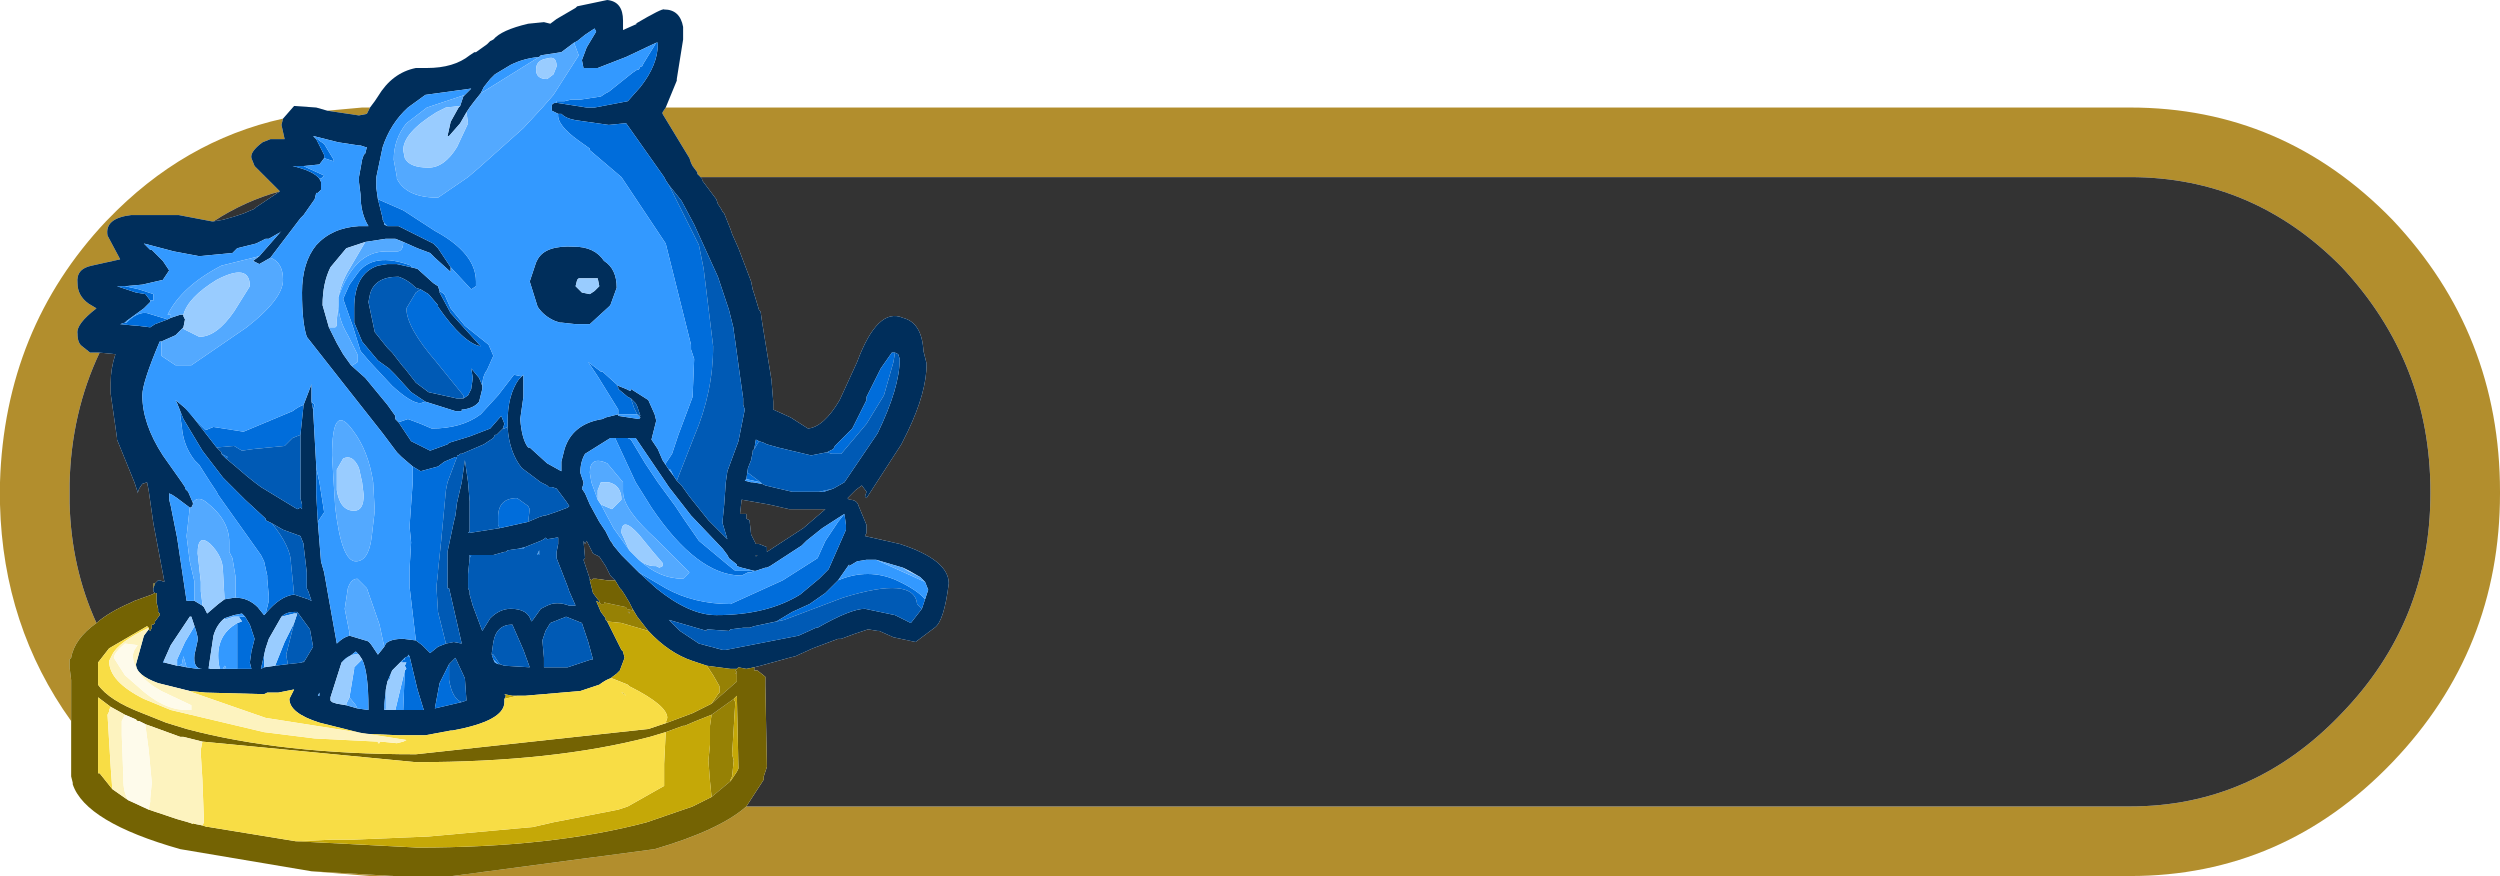 <?xml version="1.0" encoding="UTF-8" standalone="no"?>
<svg xmlns:ffdec="https://www.free-decompiler.com/flash" xmlns:xlink="http://www.w3.org/1999/xlink" ffdec:objectType="frame" height="27.7px" width="79.05px" xmlns="http://www.w3.org/2000/svg">
  <g transform="matrix(1.0, 0.0, 0.0, 1.0, 0.0, 0.0)">
    <use ffdec:characterId="1634" height="27.7" transform="matrix(1.0, 0.0, 0.0, 1.0, 0.0, 0.0)" width="79.05" xlink:href="#shape0"/>
  </g>
  <defs>
    <g id="shape0" transform="matrix(1.0, 0.0, 0.0, 1.0, 0.0, 0.0)">
      <path d="M21.05 3.4 L67.35 3.4 Q72.2 3.4 75.65 6.95 79.05 10.55 79.05 15.55 L79.05 15.6 Q79.05 20.55 75.65 24.1 72.2 27.7 67.35 27.7 L14.3 27.7 20.7 26.85 Q22.75 26.25 23.6 25.5 L67.35 25.5 Q71.25 25.5 74.05 22.55 76.85 19.65 76.85 15.6 L76.85 15.55 Q76.85 11.45 74.05 8.45 71.25 5.6 67.35 5.6 L22.15 5.6 22.05 5.5 22.05 5.45 21.9 5.25 21.85 5.15 21.8 5.0 20.95 3.6 20.95 3.55 21.05 3.4 M12.45 27.7 L11.7 27.7 9.85 27.55 12.45 27.7 M2.25 22.8 Q0.1 19.8 0.0 15.95 L0.0 15.25 Q0.15 10.4 3.35 7.0 L3.4 6.95 Q5.8 4.45 8.95 3.75 L8.9 3.95 9.0 4.4 8.55 4.4 8.3 4.5 Q7.9 4.8 7.95 5.0 L8.05 5.25 8.85 6.05 Q7.75 6.35 6.75 7.0 L6.7 7.0 5.65 6.8 4.15 6.8 Q3.3 6.9 3.4 7.45 L3.8 8.2 2.9 8.4 Q2.4 8.5 2.45 8.95 2.45 9.35 2.8 9.6 L3.05 9.75 Q2.4 10.25 2.45 10.55 2.45 10.85 2.6 10.95 L2.85 11.15 2.95 11.15 3.15 11.15 Q2.25 13.05 2.2 15.3 L2.2 15.9 Q2.25 17.95 3.05 19.7 2.35 20.2 2.25 20.8 L2.2 20.85 2.2 21.1 2.25 21.5 2.25 22.8 M10.35 3.5 L11.45 3.4 11.7 3.4 11.6 3.6 11.35 3.65 10.35 3.5" fill="#b28e2d" fill-rule="evenodd" stroke="none"/>
      <path d="M22.15 5.6 L67.35 5.6 Q71.25 5.6 74.05 8.45 76.85 11.45 76.85 15.55 L76.85 15.6 Q76.85 19.65 74.05 22.55 71.25 25.5 67.35 25.5 L23.6 25.5 24.15 24.65 24.15 24.55 24.25 24.25 24.2 21.65 24.2 21.5 24.2 21.45 24.2 21.4 23.95 21.2 23.85 21.2 23.85 21.1 24.05 21.05 24.95 20.8 25.15 20.75 25.7 20.5 26.5 20.2 26.6 20.2 27.0 20.05 27.45 19.9 27.75 19.95 27.8 19.95 28.25 20.15 28.95 20.3 29.55 19.85 Q29.85 19.65 30.0 18.45 30.0 17.7 28.45 17.2 L27.35 16.95 27.4 16.85 27.4 16.6 27.15 16.0 Q27.1 15.8 26.85 15.8 L26.8 15.75 27.05 15.5 27.25 15.35 27.4 15.55 27.35 15.7 27.4 15.75 28.5 14.05 28.7 13.65 Q29.3 12.4 29.3 11.5 L29.2 11.1 Q29.15 10.2 28.55 10.05 27.75 9.7 27.1 11.45 L26.55 12.65 Q26.05 13.5 25.55 13.55 L25.0 13.2 24.45 12.95 24.45 12.7 24.4 12.1 24.4 12.05 24.1 10.2 24.05 9.85 24.0 9.8 23.85 9.3 23.8 9.15 23.75 8.9 23.35 7.85 23.15 7.4 23.1 7.25 22.9 6.75 22.85 6.7 22.8 6.6 22.7 6.45 22.65 6.3 22.2 5.7 22.2 5.65 22.15 5.6 M19.4 17.25 L19.3 17.1 19.35 17.15 19.4 17.25 M26.1 16.1 L25.4 16.7 24.25 17.45 24.25 17.3 24.0 17.2 23.9 17.2 23.75 16.9 23.7 16.45 23.6 16.4 23.6 16.25 23.4 16.25 23.45 15.8 24.3 15.95 24.95 16.1 26.1 16.1 M23.9 17.55 L23.95 17.55 23.9 17.6 23.9 17.55 M4.9 18.75 L4.8 18.8 4.25 19.0 4.15 19.05 Q3.45 19.35 3.05 19.7 2.25 17.95 2.2 15.9 L2.2 15.3 Q2.25 13.05 3.15 11.15 L3.65 11.2 Q3.5 11.65 3.5 12.1 L3.5 12.15 3.5 12.45 3.7 13.85 3.7 13.9 4.25 15.25 4.35 15.55 4.35 15.6 4.4 15.45 4.5 15.3 4.65 15.25 4.7 15.5 4.85 16.55 5.2 18.4 5.05 18.35 5.0 18.35 4.9 18.45 4.85 18.45 4.85 18.5 4.85 18.6 4.85 18.7 4.9 18.75 M8.85 6.05 L8.1 6.55 8.05 6.6 7.7 6.75 7.4 6.85 7.05 6.95 6.75 7.0 Q7.75 6.35 8.85 6.05 M18.65 18.3 L18.5 17.85 18.45 17.7 18.5 17.65 18.45 17.1 18.5 17.2 18.55 17.1 18.75 17.5 18.95 17.6 19.15 17.9 19.25 18.1 19.3 18.2 19.4 18.3 19.45 18.35 19.2 18.35 18.85 18.3 18.75 18.3 18.7 18.35 18.65 18.3" fill="#333333" fill-rule="evenodd" stroke="none"/>
      <path d="M21.05 3.4 L20.95 3.55 20.95 3.6 21.8 5.0 21.85 5.15 21.9 5.25 22.05 5.45 22.05 5.5 22.15 5.6 22.2 5.65 22.2 5.7 22.65 6.3 22.7 6.45 22.8 6.6 22.85 6.7 22.9 6.75 23.1 7.25 23.15 7.4 23.35 7.85 23.75 8.9 23.8 9.15 23.85 9.3 24.0 9.8 24.05 9.85 24.1 10.2 24.4 12.05 24.4 12.1 24.45 12.7 24.45 12.95 25.0 13.2 25.55 13.55 Q26.05 13.5 26.55 12.65 L27.1 11.45 Q27.75 9.7 28.55 10.05 29.15 10.2 29.2 11.1 L29.3 11.5 Q29.3 12.4 28.7 13.65 L28.5 14.05 27.4 15.75 27.35 15.7 27.4 15.55 27.25 15.35 27.05 15.5 26.8 15.75 26.85 15.8 Q27.1 15.8 27.15 16.0 L27.4 16.6 27.4 16.85 27.35 16.95 28.45 17.2 Q30.0 17.7 30.0 18.45 29.85 19.65 29.55 19.85 L28.95 20.3 28.25 20.15 27.8 19.95 27.75 19.95 27.45 19.9 27.0 20.05 26.6 20.2 26.5 20.2 25.7 20.5 25.15 20.75 24.95 20.8 24.05 21.05 23.85 21.1 23.6 21.15 23.35 21.1 23.3 21.15 23.15 21.15 23.1 21.15 22.35 21.05 21.9 20.9 Q21.15 20.65 20.5 19.95 L20.15 19.5 20.0 19.25 19.95 19.15 19.9 19.05 19.75 18.8 19.65 18.65 19.6 18.6 19.45 18.35 19.4 18.3 19.3 18.2 19.25 18.1 19.15 17.9 18.95 17.6 18.75 17.5 18.55 17.1 18.5 17.2 18.45 17.1 18.5 17.65 18.45 17.7 18.5 17.85 18.65 18.3 18.65 18.35 18.75 18.75 18.9 18.95 18.95 19.0 18.95 19.05 18.85 19.0 19.0 19.35 19.15 19.55 19.15 19.6 19.2 19.65 19.65 20.55 19.7 20.6 19.75 20.8 19.6 21.2 19.5 21.3 19.3 21.45 Q19.15 21.5 18.95 21.65 L18.35 21.85 16.6 22.0 16.35 22.0 16.2 22.0 15.95 21.95 16.0 22.0 15.95 22.1 15.95 22.2 Q15.95 22.8 14.3 23.1 L14.25 23.1 13.45 23.25 12.6 23.25 11.5 23.2 10.1 22.85 Q9.15 22.55 9.15 22.1 L9.3 21.8 8.8 21.9 8.45 21.9 8.35 21.95 6.5 21.9 6.0 21.85 5.0 21.6 Q4.3 21.35 4.3 21.0 L4.55 20.1 4.7 19.9 4.75 19.95 4.8 19.85 4.8 19.75 4.85 19.75 4.9 19.7 4.9 19.65 5.05 19.45 5.05 19.4 5.0 19.35 5.0 19.25 4.95 19.05 4.95 18.95 4.95 18.75 4.9 18.75 4.85 18.7 4.85 18.6 4.9 18.45 5.0 18.35 5.05 18.35 5.2 18.4 4.85 16.55 4.7 15.5 4.65 15.25 4.5 15.3 4.4 15.45 4.35 15.6 4.35 15.55 4.25 15.25 3.7 13.9 3.7 13.85 3.5 12.45 3.5 12.15 3.5 12.1 Q3.5 11.65 3.65 11.2 L3.15 11.15 2.95 11.15 2.85 11.15 2.6 10.95 Q2.45 10.85 2.45 10.55 2.4 10.25 3.05 9.75 L2.8 9.6 Q2.45 9.35 2.45 8.95 2.4 8.5 2.9 8.4 L3.8 8.2 3.4 7.45 Q3.3 6.9 4.15 6.8 L5.65 6.8 6.7 7.0 6.75 7.0 7.05 6.95 7.4 6.85 7.7 6.75 8.05 6.6 8.1 6.55 8.85 6.05 8.05 5.25 7.95 5.0 Q7.9 4.8 8.3 4.5 L8.55 4.4 9.0 4.4 8.9 3.95 8.95 3.75 9.3 3.35 10.0 3.4 10.35 3.5 11.35 3.65 11.6 3.6 11.7 3.4 11.85 3.2 11.95 3.05 Q12.4 2.3 13.15 2.15 L13.2 2.15 13.5 2.15 Q14.35 2.15 14.85 1.75 L15.0 1.65 15.05 1.65 15.4 1.4 15.5 1.3 15.6 1.25 Q15.85 0.95 16.7 0.75 L17.2 0.7 17.4 0.75 17.6 0.6 18.2 0.25 18.25 0.2 19.2 0.0 Q19.7 0.05 19.7 0.65 L19.7 0.95 20.15 0.75 20.1 0.75 Q20.95 0.25 21.0 0.3 21.5 0.3 21.6 0.85 L21.6 0.9 21.6 1.25 21.4 2.5 21.4 2.55 21.05 3.4 M17.6 3.25 L18.55 3.4 18.8 3.4 19.85 3.2 20.25 2.75 Q20.8 2.05 20.8 1.4 L20.8 1.35 20.75 1.35 19.8 1.8 18.9 2.15 18.45 2.15 18.4 1.9 18.55 1.5 18.85 1.0 18.8 0.9 18.5 1.1 18.25 1.3 18.15 1.35 17.75 1.65 17.1 1.75 17.05 1.8 Q16.55 1.85 16.15 2.05 L15.65 2.35 15.55 2.45 15.5 2.5 15.3 2.75 15.2 2.95 15.0 3.2 14.85 3.4 14.75 3.55 14.55 3.9 14.2 4.3 14.15 4.3 14.25 3.85 14.5 3.4 14.55 3.35 14.65 3.05 14.7 3.0 14.75 2.95 14.9 2.8 13.45 3.0 12.9 3.4 Q12.35 3.9 12.1 4.65 L11.9 5.6 11.9 5.95 11.95 6.3 12.1 6.9 12.1 6.95 12.15 7.05 12.15 7.1 12.25 7.15 12.45 7.15 12.55 7.15 12.6 7.15 13.7 7.7 13.75 7.75 13.85 7.85 13.95 8.0 14.15 8.3 14.25 8.45 14.25 8.55 14.25 8.6 13.75 8.15 13.6 8.0 13.2 7.85 12.75 7.65 12.5 7.55 12.45 7.55 12.2 7.55 11.55 7.65 10.95 7.85 10.45 8.45 Q10.2 8.95 10.2 9.65 L10.4 10.35 10.65 10.85 10.85 11.2 11.1 11.55 11.55 11.95 12.25 12.8 12.5 13.15 12.5 13.25 12.6 13.35 13.0 13.95 13.6 14.25 14.15 14.05 14.2 14.0 14.85 13.8 15.5 13.55 15.85 13.15 15.95 13.4 15.9 13.55 15.75 13.7 15.7 13.75 15.65 13.75 15.6 13.85 15.3 14.05 14.6 14.35 14.55 14.35 14.5 14.4 14.45 14.4 14.45 14.45 14.4 14.45 14.05 14.6 13.85 14.75 13.3 14.9 13.05 14.75 12.7 14.45 12.55 14.3 12.1 13.7 10.8 12.05 9.7 10.65 Q9.55 10.2 9.55 9.25 9.55 8.3 10.0 7.75 10.5 7.2 11.35 7.15 L11.45 7.15 11.65 7.15 Q11.4 6.75 11.4 6.15 L11.35 5.75 11.35 5.6 11.45 5.05 11.5 4.9 11.55 4.85 11.6 4.65 11.55 4.65 11.4 4.6 11.35 4.6 10.7 4.5 9.9 4.3 10.0 4.4 10.25 4.9 10.25 5.0 10.1 5.2 9.6 5.25 9.25 5.25 Q9.9 5.4 10.1 5.65 L10.15 5.75 10.15 5.85 10.15 6.0 10.05 6.1 10.0 6.1 9.95 6.3 9.6 6.8 9.5 6.9 8.55 8.15 8.2 8.35 8.0 8.25 8.2 8.1 8.9 7.3 8.85 7.35 8.5 7.55 8.4 7.55 8.1 7.7 7.5 7.85 7.45 7.9 7.35 8.0 6.3 8.1 5.5 7.95 4.55 7.7 4.75 7.9 4.8 7.9 4.95 8.05 5.15 8.25 5.35 8.55 5.15 8.85 4.5 9.0 3.95 9.05 3.85 9.05 3.75 9.05 3.7 9.05 4.3 9.25 4.6 9.3 4.75 9.5 4.75 9.55 4.55 9.75 4.0 10.15 3.95 10.2 3.8 10.25 4.3 10.3 4.35 10.3 4.75 10.35 4.9 10.25 5.3 10.1 5.4 10.05 5.7 9.95 5.8 9.95 5.8 10.0 5.85 10.1 5.8 10.35 5.55 10.6 5.1 10.8 5.05 10.8 Q4.5 12.1 4.5 12.5 4.5 13.4 5.15 14.4 L5.75 15.25 5.85 15.4 5.85 15.45 5.95 15.55 6.1 15.9 6.1 15.95 6.05 16.05 6.0 16.05 5.6 15.75 5.45 15.65 5.35 15.6 5.35 15.8 5.4 16.0 5.6 17.0 5.9 19.0 5.95 19.0 6.15 19.0 6.4 19.15 6.45 19.2 6.55 19.4 6.9 19.1 7.1 18.95 7.4 18.9 7.45 18.9 Q7.85 18.9 8.15 19.2 L8.35 19.45 8.4 19.4 Q8.85 18.85 9.3 18.8 L9.75 18.95 9.85 19.0 9.75 18.7 9.7 18.6 9.7 18.55 9.7 18.35 9.7 18.1 9.6 17.25 9.6 17.2 9.5 16.95 8.95 16.75 8.6 16.55 8.4 16.45 8.4 16.4 7.75 15.8 7.2 15.25 7.05 15.1 6.4 14.25 5.8 13.25 5.7 13.0 5.6 12.75 5.55 12.65 5.85 12.9 5.95 13.0 6.15 13.25 6.85 14.15 7.0 14.3 7.0 14.35 7.15 14.5 7.45 14.75 7.8 15.05 8.05 15.25 8.25 15.4 9.4 16.1 9.5 16.05 9.55 16.1 9.55 16.0 9.55 15.95 9.5 15.75 9.5 15.25 9.5 14.15 9.5 13.75 9.6 12.8 9.85 12.15 9.85 12.7 9.9 12.95 10.0 14.75 10.0 14.8 10.0 15.25 10.0 15.45 10.0 15.55 10.0 15.65 10.05 16.5 10.15 17.75 10.25 18.1 10.4 18.95 10.65 20.35 Q10.85 20.15 11.05 20.1 L11.55 20.25 Q11.65 20.25 11.75 20.4 L11.95 20.7 12.15 20.45 12.2 20.35 Q12.35 20.2 12.75 20.2 L13.15 20.25 13.35 20.4 13.6 20.65 13.85 20.45 14.1 20.35 14.35 20.3 14.6 20.35 14.2 18.6 14.15 18.6 14.15 17.45 14.35 16.5 14.4 16.3 14.45 15.9 14.6 15.25 14.7 14.55 14.8 15.25 14.85 15.85 14.85 16.05 14.85 16.25 14.85 16.35 14.85 16.6 14.85 16.8 14.8 16.85 14.85 16.85 15.8 16.7 16.7 16.5 17.05 16.35 17.2 16.3 17.25 16.3 17.55 16.2 17.95 16.05 18.0 16.0 17.9 15.85 17.6 15.45 17.45 15.4 17.35 15.4 17.3 15.35 17.1 15.25 16.5 14.8 Q16.1 14.3 16.05 13.5 L16.05 13.35 Q16.05 12.5 16.4 12.0 L16.5 11.9 16.55 11.85 16.55 11.9 16.55 12.05 16.55 12.15 16.55 12.3 16.55 12.4 16.55 12.55 16.45 13.25 Q16.5 13.9 16.7 14.15 L16.75 14.15 17.3 14.65 17.75 14.9 17.75 14.85 17.75 14.6 17.85 14.2 Q18.1 13.4 19.05 13.25 L19.15 13.2 19.55 13.1 19.55 13.15 20.2 13.25 20.25 13.2 20.15 13.1 20.25 13.15 20.2 13.0 20.15 12.85 20.1 12.75 19.95 12.6 19.85 12.55 19.55 12.3 19.55 12.25 19.5 12.2 19.55 12.2 19.8 12.3 19.9 12.35 19.95 12.35 19.95 12.3 20.5 12.65 20.7 13.1 20.75 13.3 20.6 13.9 20.8 14.2 20.95 14.55 21.05 14.7 21.15 14.85 21.3 15.05 21.4 15.2 21.45 15.25 21.55 15.35 21.8 15.7 22.4 16.45 23.0 17.05 22.85 16.55 22.85 16.45 22.9 15.95 22.95 15.25 23.0 14.9 23.35 13.95 23.55 12.95 23.5 12.8 23.5 12.7 23.5 12.6 23.4 11.9 23.25 10.8 23.2 10.45 23.2 10.4 23.05 9.8 22.7 8.75 21.95 7.1 21.55 6.35 21.15 5.85 21.05 5.7 21.0 5.6 19.8 3.9 19.75 3.9 19.25 3.95 18.2 3.8 Q17.9 3.75 17.75 3.6 L17.65 3.6 17.45 3.5 17.45 3.35 Q17.45 3.25 17.6 3.25 M26.35 15.45 L26.7 15.25 27.75 13.7 Q28.45 12.25 28.45 11.35 L28.4 11.2 28.3 11.15 28.2 11.15 27.85 11.65 27.5 12.35 27.4 12.55 27.4 12.65 27.35 12.75 26.95 13.55 26.4 14.1 26.35 14.2 26.15 14.3 25.65 14.4 24.6 14.15 24.25 14.05 24.15 14.0 24.0 13.95 23.9 13.9 23.85 14.2 23.8 14.25 23.8 14.3 23.75 14.55 23.65 14.8 23.6 15.15 23.55 15.2 23.75 15.25 23.8 15.25 24.1 15.3 24.2 15.35 25.05 15.55 25.9 15.55 26.05 15.55 26.35 15.45 M20.2 18.1 L20.75 18.6 Q21.8 19.45 22.65 19.45 24.25 19.45 25.3 18.8 L25.9 18.3 26.2 18.0 26.75 16.75 26.75 16.6 26.7 16.25 26.0 16.7 25.5 17.1 25.35 17.25 24.35 17.9 24.25 17.95 24.2 17.95 23.9 18.05 23.85 18.05 23.45 17.95 23.3 17.9 23.3 17.85 23.05 17.65 23.0 17.55 22.85 17.35 21.85 16.3 21.15 15.4 21.05 15.25 20.1 13.85 19.85 13.85 19.45 13.85 19.3 13.85 18.5 14.35 Q18.35 14.6 18.35 14.95 L18.45 15.25 18.45 15.3 18.4 15.45 18.5 15.6 18.65 15.95 18.95 16.5 19.15 16.8 19.2 16.9 19.3 17.1 19.4 17.25 19.65 17.55 20.2 18.1 M26.1 16.1 L24.95 16.1 24.3 15.95 23.45 15.8 23.4 16.25 23.6 16.25 23.6 16.4 23.7 16.45 23.75 16.9 23.9 17.2 24.0 17.2 24.25 17.3 24.25 17.45 25.4 16.7 26.1 16.1 M26.5 18.35 L26.4 18.45 26.15 18.7 26.1 18.75 25.6 19.1 25.05 19.35 24.55 19.65 23.85 19.8 23.7 19.85 23.5 19.85 23.1 19.9 23.05 19.95 22.35 19.9 22.35 19.95 21.15 19.6 21.5 19.95 22.1 20.35 22.85 20.55 22.95 20.55 25.25 20.1 25.8 19.85 25.85 19.85 Q26.9 19.25 27.35 19.25 L28.3 19.45 28.8 19.7 29.15 19.25 29.25 18.95 29.35 18.65 29.25 18.4 29.1 18.25 28.75 18.05 28.55 17.95 27.7 17.7 27.4 17.7 27.1 17.75 26.85 17.9 26.85 17.85 26.5 18.35 M23.9 17.55 L23.9 17.6 23.95 17.55 23.9 17.55 M13.0 8.45 L13.2 8.5 13.7 8.95 13.85 9.05 13.9 9.2 13.9 9.25 14.25 9.9 15.2 10.95 Q14.65 10.85 13.85 9.7 L13.85 9.65 13.55 9.3 13.3 9.15 13.15 9.1 Q12.9 8.85 12.6 8.75 11.85 8.75 11.7 9.3 L11.65 9.55 11.85 10.5 12.25 11.0 12.4 11.15 12.75 11.6 12.8 11.65 13.15 12.1 13.55 12.4 14.45 12.6 14.65 12.6 14.8 12.5 14.9 12.3 14.95 11.95 14.9 11.65 15.15 11.95 15.25 12.2 15.25 12.3 15.15 12.7 Q15.0 12.9 14.65 12.95 L14.6 12.95 14.6 13.0 14.4 13.0 13.45 12.7 13.0 12.4 12.5 11.85 12.3 11.65 11.95 11.4 11.45 10.8 11.2 10.2 11.2 9.75 Q11.2 8.65 11.95 8.4 L12.25 8.35 12.55 8.35 13.0 8.45 M18.3 8.8 L18.25 8.85 18.2 9.05 18.4 9.25 18.65 9.3 18.8 9.2 18.95 9.05 18.9 8.8 18.3 8.8 M19.1 8.25 Q19.5 8.5 19.5 9.1 L19.3 9.65 19.25 9.7 18.65 10.25 18.35 10.25 18.2 10.25 17.75 10.2 17.7 10.2 17.55 10.15 Q17.2 10.0 17.0 9.7 L16.75 8.9 16.95 8.3 17.0 8.2 Q17.25 7.75 18.15 7.8 18.8 7.8 19.1 8.25 M9.1 21.0 L9.55 20.95 9.6 20.9 9.6 20.95 9.9 20.45 9.8 19.9 9.4 19.35 9.3 19.35 Q9.05 19.35 8.9 19.5 L8.5 20.2 8.4 20.5 8.25 21.15 8.35 21.1 8.7 21.05 9.1 21.0 M7.75 19.5 L7.65 19.4 7.4 19.45 7.1 19.55 Q6.85 19.75 6.75 20.1 L6.6 21.1 6.6 21.15 6.65 21.15 6.95 21.15 7.05 21.15 7.1 21.15 7.5 21.15 7.95 21.15 7.9 20.95 7.95 20.6 8.05 20.2 7.9 19.75 7.75 19.5 M5.9 21.1 L6.25 21.15 6.4 21.15 Q6.1 21.15 6.15 20.7 L6.25 20.25 6.25 20.15 6.2 19.95 6.15 19.8 6.05 19.5 6.0 19.5 5.4 20.4 5.2 20.85 5.15 20.95 5.2 20.95 5.6 21.05 5.65 21.05 5.9 21.1 M10.1 22.0 L10.1 21.9 10.05 22.0 10.1 22.0 M14.85 17.65 L14.8 18.15 14.8 18.35 14.8 18.6 14.85 18.7 14.85 18.8 14.95 19.15 15.25 19.95 15.5 19.55 Q15.8 19.25 16.15 19.25 16.7 19.25 16.8 19.65 L16.85 19.6 17.1 19.25 17.3 19.15 Q17.6 19.0 18.0 19.15 L18.2 19.15 18.0 18.7 17.95 18.55 17.6 17.65 17.6 17.45 17.65 17.2 17.65 17.15 17.65 17.05 17.65 17.0 17.6 17.0 17.3 17.05 17.25 17.0 17.2 17.05 17.1 17.1 16.6 17.3 16.4 17.35 16.05 17.4 16.0 17.45 15.95 17.45 15.6 17.55 15.25 17.55 14.9 17.55 14.85 17.55 14.85 17.65 M12.95 20.75 L12.9 20.7 12.9 20.75 12.8 20.8 12.75 20.85 12.65 20.95 12.4 21.2 12.25 21.55 12.2 21.8 12.15 22.3 12.15 22.4 12.15 22.45 12.2 22.45 12.5 22.45 12.75 22.45 13.2 22.45 13.4 22.45 13.2 21.8 12.95 20.75 M14.6 22.2 L14.75 22.15 14.7 21.45 14.4 20.8 14.2 21.0 13.9 21.6 13.75 22.4 14.6 22.2 M11.3 22.4 L11.65 22.45 11.65 22.4 Q11.65 21.25 11.45 20.85 L11.35 20.7 11.25 20.6 10.8 20.95 10.45 22.05 10.45 22.15 10.5 22.2 10.65 22.25 10.95 22.3 11.3 22.4 M17.9 19.5 L17.4 19.7 17.25 19.95 17.15 20.25 17.2 20.8 17.2 21.0 17.2 21.1 17.95 21.1 18.7 20.85 18.75 20.85 18.6 20.3 18.4 19.7 17.9 19.5 M15.8 21.0 L15.95 21.05 16.75 21.1 16.55 20.55 16.2 19.75 Q15.7 19.75 15.6 20.3 L15.55 20.65 15.55 20.7 15.6 20.85 15.65 20.95 15.75 21.0 15.8 21.0" fill="#002e5b" fill-rule="evenodd" stroke="none"/>
      <path d="M20.75 1.35 L20.8 1.35 20.8 1.4 Q20.8 2.05 20.25 2.75 L19.85 3.2 18.8 3.4 18.55 3.4 17.6 3.25 17.6 3.2 17.85 3.2 18.05 3.15 18.35 3.15 19.0 3.05 19.15 2.95 19.25 2.9 20.0 2.3 20.15 2.2 20.2 2.2 20.25 2.1 20.3 2.1 20.35 2.0 20.75 1.35 M17.65 3.6 L17.75 3.6 Q17.9 3.75 18.2 3.8 L19.25 3.95 19.75 3.9 19.8 3.9 21.0 5.6 21.05 5.7 21.15 5.85 22.1 7.75 22.25 8.5 22.55 10.95 Q22.55 12.4 21.95 13.8 L21.4 15.2 21.3 15.05 21.2 14.85 21.15 14.85 21.05 14.7 21.05 14.65 21.25 14.35 21.45 13.75 21.9 12.55 21.95 11.35 21.85 11.05 21.85 10.9 21.05 7.7 19.65 5.6 18.65 4.75 18.65 4.7 18.3 4.45 Q17.6 3.95 17.65 3.6 M19.55 12.2 L19.5 12.2 19.55 12.25 19.55 12.3 19.85 12.55 19.95 12.6 20.05 12.9 20.15 13.1 19.55 13.1 19.55 12.95 18.9 11.9 18.6 11.45 19.0 11.75 19.05 11.75 19.55 12.2 M16.5 11.9 L16.4 12.0 Q16.05 12.5 16.05 13.35 L16.05 13.5 15.95 13.55 15.9 13.55 15.95 13.4 15.85 13.15 15.5 13.55 14.85 13.8 14.2 14.0 14.15 14.05 13.6 14.25 13.0 13.95 12.6 13.35 12.9 13.25 13.3 13.4 13.65 13.55 Q14.6 13.55 15.2 13.1 L15.75 12.5 16.25 11.85 16.5 11.9 M16.7 16.5 L15.8 16.7 15.75 16.6 15.75 16.35 Q15.75 15.75 16.35 15.75 L16.7 16.0 16.75 16.1 16.7 16.5 M14.1 20.35 L13.85 20.45 13.6 20.65 13.35 20.4 13.15 20.25 12.95 18.55 12.95 18.2 12.95 18.1 12.95 18.0 13.0 17.15 12.95 16.65 13.05 15.25 13.05 14.9 13.05 14.75 13.3 14.9 13.85 14.75 14.05 14.6 14.4 14.45 14.45 14.45 14.15 15.25 14.1 15.5 13.95 17.1 13.85 18.05 13.85 18.1 13.8 18.55 13.85 19.35 14.1 20.35 M10.05 16.5 L10.0 15.65 10.0 15.55 10.0 15.45 10.0 15.25 10.0 14.8 10.1 15.25 10.25 16.2 10.05 16.5 M9.9 12.95 L9.85 12.7 9.95 12.8 9.9 12.95 M9.6 12.8 L9.5 13.75 9.25 13.85 9.0 14.1 8.0 14.2 7.65 14.25 7.4 14.1 6.85 14.15 6.15 13.25 5.95 13.0 5.85 12.9 6.15 13.25 6.5 13.6 6.75 13.5 7.7 13.65 9.25 13.0 Q9.45 12.85 9.6 12.8 M7.15 14.5 L7.0 14.35 7.2 14.45 7.15 14.5 M5.7 13.0 L5.8 13.25 6.4 14.25 7.05 15.1 7.2 15.25 7.75 15.8 8.4 16.4 8.4 16.45 8.6 16.55 Q9.2 17.3 9.2 17.8 L9.3 18.8 Q8.85 18.85 8.4 19.4 L8.5 19.0 8.5 18.85 8.45 18.3 8.45 18.2 8.35 17.75 8.25 17.55 6.9 15.65 6.85 15.55 6.65 15.25 6.3 14.7 6.15 14.55 Q5.8 14.1 5.75 13.5 L5.7 13.15 5.7 13.0 M5.3 10.1 L4.9 10.25 4.75 10.35 4.35 10.3 4.3 10.3 3.8 10.25 3.95 10.2 4.0 10.2 Q4.35 9.85 4.65 9.9 L5.3 10.1 M4.75 9.5 L4.6 9.3 4.3 9.25 3.7 9.05 3.75 9.05 3.85 9.05 3.95 9.05 4.4 9.15 4.85 9.3 4.85 9.5 4.75 9.5 M10.1 5.65 Q9.9 5.4 9.25 5.25 L9.6 5.25 9.7 5.3 10.25 5.55 10.15 5.65 10.1 5.65 M10.25 5.0 L10.25 4.9 10.0 4.4 10.05 4.4 10.1 4.45 10.25 4.55 10.55 5.05 10.55 5.1 10.25 5.0 M14.25 8.45 L14.15 8.3 13.95 8.0 13.85 7.85 13.75 7.75 13.7 7.7 12.6 7.15 12.55 7.15 12.25 7.15 12.15 7.05 12.1 6.95 12.1 6.9 11.95 6.3 12.75 6.65 13.75 7.3 Q15.05 8.0 15.05 8.9 L15.05 9.05 14.9 9.15 14.25 8.45 M28.3 11.15 L28.25 11.45 27.95 12.5 27.4 13.4 26.6 14.35 26.3 14.35 26.15 14.3 26.35 14.2 26.4 14.1 26.95 13.55 27.35 12.75 27.4 12.65 27.4 12.55 27.5 12.35 27.85 11.65 28.2 11.15 28.3 11.15 M24.0 13.95 L23.85 14.2 23.9 13.9 24.0 13.95 M23.65 14.8 L23.65 14.95 24.05 15.25 23.6 15.15 23.65 14.8 M25.9 15.55 L26.35 15.45 26.05 15.55 25.9 15.55 M26.7 16.25 L26.75 16.6 26.75 16.75 26.2 18.0 25.9 18.3 25.3 18.8 Q24.25 19.45 22.65 19.45 21.8 19.45 20.75 18.6 L20.2 18.1 21.05 18.6 Q21.95 19.1 23.1 19.1 L24.75 18.35 25.85 17.65 26.1 17.1 26.5 16.5 26.7 16.25 M19.45 13.85 L19.85 13.85 19.95 13.9 20.4 14.65 20.8 15.25 21.35 16.0 21.65 16.45 22.1 17.1 23.0 17.85 23.25 18.05 23.4 18.05 23.45 18.05 23.6 18.05 23.85 18.05 23.75 18.1 23.65 18.1 23.45 18.2 Q22.05 18.2 20.6 16.05 L20.1 15.25 19.45 13.85 M23.85 19.8 L24.55 19.65 25.05 19.35 25.6 19.1 26.1 18.75 26.15 18.7 26.4 18.45 26.5 18.35 Q27.45 17.95 28.35 18.35 29.0 18.65 29.25 18.95 L29.15 19.25 29.0 19.1 Q28.9 18.2 26.65 18.9 L24.8 19.6 23.85 19.8 M13.45 12.7 L13.3 12.75 Q13.0 12.75 12.4 12.2 L11.7 11.45 11.4 11.1 11.15 10.3 10.85 9.45 11.05 9.0 11.3 8.65 Q11.8 7.95 13.0 8.4 L13.0 8.45 12.55 8.35 12.25 8.35 11.95 8.4 Q11.2 8.65 11.2 9.75 L11.2 10.2 11.45 10.8 11.95 11.4 12.3 11.65 12.5 11.85 13.0 12.4 13.45 12.7 M13.9 9.2 L14.05 9.3 14.25 9.75 14.7 10.3 15.45 10.9 15.6 11.25 15.4 11.7 Q15.25 11.9 15.25 12.2 L15.15 11.95 14.9 11.65 14.95 11.95 14.9 12.3 14.8 12.5 14.65 12.6 14.65 12.5 13.8 11.45 Q12.85 10.35 12.85 9.75 L13.15 9.25 13.3 9.15 13.55 9.3 13.85 9.65 13.85 9.7 Q14.65 10.85 15.2 10.95 L14.25 9.9 13.9 9.25 13.9 9.2 M9.3 19.35 L9.3 19.4 8.9 19.5 Q9.05 19.35 9.3 19.35 M9.3 19.7 L9.05 20.7 9.1 21.0 8.7 21.05 9.0 20.3 9.3 19.7 M8.35 21.1 L8.25 21.15 8.4 20.5 8.35 20.7 8.35 21.1 M7.75 19.5 L7.9 19.75 8.05 20.2 7.95 20.6 7.9 20.95 7.95 21.15 7.5 21.15 7.5 19.7 7.65 19.65 7.55 19.5 7.5 19.5 7.75 19.5 M16.6 17.3 L16.55 17.35 16.4 17.35 16.6 17.3 M14.9 17.55 L14.85 17.65 14.85 17.55 14.9 17.55 M17.0 17.55 L17.05 17.45 17.05 17.55 17.0 17.55 M12.95 20.75 L13.2 21.8 13.4 22.45 13.2 22.45 12.75 22.45 12.8 21.2 12.85 21.15 12.8 21.05 12.85 20.95 12.7 20.95 12.75 20.85 12.8 20.85 12.8 20.8 12.9 20.75 12.95 20.75 M14.2 21.0 L14.2 21.5 Q14.3 22.1 14.6 22.2 L13.75 22.4 13.9 21.6 14.2 21.0 M15.55 20.7 L15.6 20.7 15.8 21.0 15.75 21.0 15.6 20.85 15.55 20.7" fill="#006ddb" fill-rule="evenodd" stroke="none"/>
      <path d="M20.75 1.35 L20.35 2.0 20.3 2.1 20.25 2.1 20.2 2.2 20.15 2.2 20.0 2.3 19.25 2.9 19.15 2.95 19.0 3.05 18.35 3.15 18.05 3.15 17.85 3.2 17.6 3.2 17.6 3.25 Q17.45 3.25 17.45 3.35 L17.45 3.5 17.65 3.6 Q17.6 3.95 18.3 4.45 L18.65 4.7 18.65 4.75 19.65 5.6 21.05 7.7 21.85 10.9 21.85 11.05 21.95 11.35 21.9 12.55 21.45 13.75 21.25 14.35 21.05 14.65 21.05 14.7 20.95 14.55 20.8 14.2 20.6 13.9 20.75 13.3 20.7 13.1 20.5 12.65 19.95 12.3 19.95 12.35 19.9 12.35 19.8 12.3 19.55 12.2 19.05 11.75 19.0 11.75 18.6 11.45 18.9 11.9 19.55 12.95 19.55 13.1 19.15 13.2 19.05 13.25 Q18.1 13.4 17.85 14.2 L17.75 14.6 17.75 14.85 17.75 14.9 17.3 14.65 16.75 14.15 16.7 14.15 Q16.5 13.9 16.45 13.25 L16.55 12.55 16.55 12.4 16.55 12.3 16.55 12.15 16.55 12.05 16.55 11.9 16.55 11.85 16.5 11.9 16.25 11.85 15.75 12.5 15.2 13.1 Q14.6 13.55 13.65 13.55 L13.3 13.4 12.9 13.25 12.6 13.35 12.5 13.25 12.5 13.15 12.25 12.8 11.55 11.95 11.1 11.55 11.15 11.55 11.3 11.45 11.3 11.2 11.0 10.6 Q10.7 10.1 10.7 9.65 L10.7 9.4 Q11.2 7.95 12.2 7.95 L12.55 7.95 Q12.75 7.95 12.75 7.65 L13.2 7.85 13.6 8.0 13.75 8.15 14.25 8.6 14.25 8.55 14.25 8.45 14.9 9.15 15.05 9.05 15.05 8.9 Q15.05 8.0 13.75 7.3 L12.75 6.65 11.95 6.3 11.9 5.95 11.9 5.6 12.1 4.65 Q12.35 3.9 12.9 3.4 L13.45 3.0 14.9 2.8 14.75 2.95 14.7 3.0 13.5 3.4 12.85 3.9 Q12.45 4.4 12.45 5.05 L12.55 5.6 12.55 5.65 Q12.85 6.25 13.85 6.25 L14.8 5.6 15.15 5.3 16.55 4.05 17.15 3.4 17.5 3.0 18.3 1.75 18.15 1.35 18.25 1.3 18.5 1.1 18.8 0.9 18.85 1.0 18.55 1.5 18.4 1.9 18.45 2.15 18.9 2.15 19.8 1.8 20.75 1.35 M21.3 15.05 L21.15 14.85 21.2 14.85 21.3 15.05 M20.15 13.1 L20.25 13.2 20.2 13.25 19.55 13.15 19.55 13.1 20.15 13.1 M13.15 20.25 L12.75 20.2 Q12.35 20.2 12.2 20.35 L12.15 20.45 12.0 19.75 11.6 18.6 11.3 18.3 Q11.1 18.3 11.0 18.6 L10.9 19.25 11.05 20.0 11.05 20.1 Q10.85 20.15 10.65 20.35 L10.4 18.95 10.25 18.1 10.15 17.75 10.05 16.5 10.25 16.2 10.1 15.25 10.0 14.8 10.0 14.75 9.9 12.95 9.95 12.8 9.85 12.7 9.85 12.15 9.6 12.8 Q9.45 12.85 9.25 13.0 L7.7 13.65 6.75 13.5 6.5 13.6 6.15 13.25 5.85 12.9 5.55 12.65 5.6 12.75 5.7 13.0 5.7 13.15 5.75 13.5 Q5.8 14.1 6.15 14.55 L6.3 14.7 6.65 15.25 6.85 15.55 6.9 15.65 8.25 17.55 8.35 17.75 8.45 18.2 8.45 18.3 8.5 18.85 8.5 19.0 8.4 19.4 8.35 19.45 8.15 19.2 Q7.85 18.9 7.45 18.9 L7.45 18.5 7.45 18.25 7.35 17.65 7.25 17.45 7.25 17.15 Q7.25 16.45 6.55 15.9 6.25 15.65 6.1 15.9 L5.95 15.55 5.85 15.45 5.85 15.4 5.75 15.25 5.15 14.4 Q4.5 13.4 4.5 12.5 4.5 12.1 5.05 10.8 L5.1 10.8 5.1 10.9 5.1 11.25 5.55 11.55 6.05 11.55 7.8 10.35 Q8.95 9.45 8.95 8.85 8.95 8.3 8.55 8.15 L9.5 6.9 9.6 6.8 9.95 6.3 10.0 6.1 10.05 6.1 10.15 6.0 10.15 5.85 10.15 5.75 10.1 5.65 10.15 5.65 10.25 5.55 9.7 5.3 9.6 5.25 10.1 5.2 10.25 5.0 10.55 5.1 10.55 5.05 10.25 4.55 10.1 4.45 10.05 4.4 10.0 4.4 9.9 4.3 10.7 4.5 11.35 4.6 11.4 4.6 11.55 4.65 11.6 4.65 11.55 4.85 11.5 4.9 11.45 5.05 11.35 5.6 11.35 5.75 11.4 6.15 Q11.4 6.75 11.65 7.15 L11.45 7.15 11.35 7.15 Q10.5 7.2 10.0 7.75 9.55 8.3 9.55 9.25 9.55 10.2 9.7 10.65 L10.8 12.05 12.1 13.7 12.55 14.3 12.7 14.45 13.05 14.75 13.05 14.9 13.05 15.25 12.95 16.65 13.0 17.15 12.95 18.0 12.95 18.1 12.95 18.2 12.95 18.55 13.15 20.25 M6.15 19.0 L5.95 19.0 5.9 19.0 5.6 17.0 5.4 16.0 5.35 15.8 5.35 15.6 5.45 15.65 5.6 15.75 6.0 16.05 5.9 16.95 6.0 17.75 6.15 18.4 6.15 18.75 6.15 18.8 6.15 19.0 M5.4 10.05 L5.3 10.1 4.65 9.9 Q4.35 9.85 4.0 10.2 L3.95 10.2 4.0 10.15 4.55 9.75 4.75 9.55 4.75 9.5 4.85 9.5 4.85 9.3 4.4 9.15 3.95 9.05 4.5 9.0 5.15 8.85 5.35 8.55 5.15 8.25 4.95 8.05 4.8 7.9 4.75 7.9 4.55 7.7 5.5 7.95 6.3 8.1 7.35 8.0 7.45 7.9 7.5 7.85 8.1 7.7 8.4 7.55 8.5 7.55 8.85 7.35 8.9 7.3 8.2 8.1 7.0 8.4 Q5.75 9.05 5.3 9.95 L5.4 9.95 5.4 10.05 M12.25 7.15 L12.15 7.1 12.15 7.05 12.25 7.15 M15.2 2.95 L15.3 2.75 15.5 2.5 15.55 2.45 15.65 2.35 16.15 2.05 Q16.55 1.85 17.05 1.8 L15.2 2.95 M24.05 15.25 L24.1 15.3 23.8 15.25 23.75 15.25 23.55 15.2 23.6 15.15 24.05 15.25 M20.2 18.1 L19.65 17.55 19.4 17.25 19.35 17.15 19.3 17.1 19.2 16.9 19.15 16.8 18.95 16.5 18.65 15.95 18.5 15.6 18.4 15.45 18.45 15.3 18.45 15.25 18.35 14.95 Q18.35 14.6 18.5 14.35 L19.3 13.85 19.45 13.85 20.1 15.25 20.6 16.05 Q22.05 18.2 23.45 18.2 L23.65 18.1 23.75 18.1 23.85 18.05 23.6 18.05 23.45 18.05 23.4 18.05 23.25 18.05 23.0 17.85 22.1 17.1 21.65 16.45 21.35 16.0 20.8 15.25 20.4 14.65 19.95 13.9 19.85 13.85 20.1 13.85 21.05 15.25 21.15 15.4 21.85 16.3 22.85 17.35 23.0 17.55 23.05 17.65 23.3 17.85 23.3 17.9 23.45 17.95 23.85 18.05 23.9 18.05 24.2 17.95 24.25 17.95 24.35 17.9 25.35 17.25 25.5 17.1 26.0 16.7 26.7 16.25 26.5 16.5 26.1 17.1 25.85 17.65 24.75 18.35 23.1 19.1 Q21.95 19.1 21.05 18.6 L20.2 18.1 M26.5 18.35 L26.85 17.85 26.85 17.9 27.1 17.75 27.4 17.7 27.7 17.7 29.25 18.4 29.35 18.65 29.25 18.95 Q29.0 18.65 28.35 18.35 27.45 17.95 26.5 18.35 M20.2 17.7 Q20.85 18.3 21.6 18.3 L21.8 18.1 20.75 17.05 Q19.7 16.1 19.7 15.55 L19.7 15.25 19.2 14.65 Q18.65 14.4 18.65 14.95 L18.7 15.25 18.9 15.8 19.0 15.95 19.4 16.7 19.9 17.4 20.2 17.7 M13.0 8.45 L13.0 8.4 Q11.8 7.95 11.3 8.65 L11.05 9.0 10.85 9.45 11.15 10.3 11.4 11.1 11.7 11.45 12.4 12.2 Q13.0 12.75 13.3 12.75 L13.45 12.7 14.4 13.0 14.6 13.0 14.6 12.95 14.65 12.95 Q15.0 12.9 15.15 12.7 L15.25 12.3 15.25 12.2 Q15.25 11.9 15.4 11.7 L15.6 11.25 15.45 10.9 14.7 10.3 14.25 9.75 14.05 9.3 13.9 9.2 13.85 9.05 13.7 8.95 13.2 8.5 13.0 8.45 M19.1 8.25 Q18.8 7.8 18.15 7.8 17.25 7.75 17.0 8.2 L16.95 8.3 16.75 8.9 17.0 9.7 Q17.2 10.0 17.55 10.15 L17.7 10.2 17.75 10.2 18.2 10.25 18.35 10.25 18.65 10.25 19.25 9.7 19.3 9.65 19.5 9.1 Q19.5 8.5 19.1 8.25 M7.4 19.45 L7.65 19.4 7.75 19.5 7.5 19.5 7.4 19.5 7.4 19.45 M7.5 21.15 L7.1 21.15 7.15 21.1 7.1 21.05 7.05 21.15 6.95 21.15 Q6.75 20.25 7.35 19.8 L7.5 19.7 7.5 21.15 M6.65 21.15 L6.6 21.15 6.6 21.1 6.65 21.15 M6.15 19.8 L6.2 19.95 6.25 20.15 6.25 20.25 6.15 20.7 Q6.1 21.15 6.4 21.15 L6.25 21.15 5.9 21.1 5.8 20.75 5.75 21.0 5.65 21.05 5.6 21.05 5.6 21.0 5.6 20.85 5.85 20.3 6.15 19.8 M5.2 20.95 L5.15 20.95 5.2 20.85 5.2 20.95 M10.1 22.0 L10.05 22.0 10.1 21.9 10.1 22.0 M17.0 17.55 L17.0 17.5 17.05 17.4 17.05 17.45 17.0 17.55 M10.5 14.4 L10.55 15.25 10.6 16.05 Q10.8 17.75 11.25 17.75 11.65 17.75 11.75 17.0 L11.85 16.15 11.8 15.25 Q11.65 14.25 11.15 13.6 10.5 12.7 10.5 14.4 M12.9 20.75 L12.9 20.7 12.95 20.75 12.9 20.75 M12.75 22.45 L12.5 22.45 12.8 21.2 12.75 22.45 M12.15 22.4 L12.15 22.3 12.2 21.8 12.2 22.15 12.2 22.35 12.2 22.45 12.15 22.4 M12.25 21.55 L12.4 21.2 12.35 21.35 12.35 21.45 12.25 21.55 M12.65 20.95 L12.75 20.85 12.8 20.8 12.8 20.85 12.75 20.85 12.7 20.95 12.65 20.95 M11.05 22.05 L11.2 21.15 11.2 21.1 11.45 20.85 Q11.65 21.25 11.65 22.4 L11.65 22.45 11.3 22.4 11.25 22.3 11.05 22.05 M11.35 20.7 Q11.05 20.65 10.8 20.95 L11.25 20.6 11.35 20.7 M15.75 21.0 L15.65 20.95 15.6 20.85 15.75 21.0" fill="#3399ff" fill-rule="evenodd" stroke="none"/>
      <path d="M21.15 5.85 L21.55 6.35 21.95 7.1 22.7 8.75 23.05 9.8 23.2 10.4 23.2 10.45 23.25 10.8 23.4 11.9 23.5 12.6 23.5 12.7 23.5 12.8 23.55 12.95 23.35 13.95 23.0 14.9 22.95 15.25 22.9 15.95 22.85 16.45 22.85 16.55 23.0 17.05 22.4 16.45 21.8 15.7 21.55 15.35 21.45 15.25 21.4 15.2 21.95 13.8 Q22.55 12.4 22.55 10.95 L22.25 8.5 22.1 7.75 21.15 5.85 M19.95 12.6 L20.1 12.75 20.15 12.85 20.2 13.0 20.25 13.15 20.15 13.1 20.05 12.9 19.95 12.6 M16.05 13.5 Q16.1 14.3 16.5 14.8 L17.1 15.25 17.3 15.35 17.35 15.4 17.45 15.4 17.6 15.45 17.9 15.85 18.0 16.0 17.95 16.05 17.55 16.2 17.25 16.3 17.2 16.3 17.05 16.35 16.7 16.5 16.75 16.1 16.7 16.0 16.35 15.75 Q15.75 15.75 15.75 16.35 L15.75 16.6 15.8 16.7 14.85 16.85 14.8 16.85 14.85 16.8 14.85 16.6 14.85 16.35 14.85 16.25 14.85 16.05 14.85 15.85 14.8 15.25 14.7 14.55 14.6 15.25 14.45 15.9 14.4 16.3 14.35 16.5 14.15 17.45 14.15 18.6 14.2 18.6 14.6 20.35 14.35 20.3 14.1 20.35 13.85 19.35 13.8 18.55 13.85 18.1 13.85 18.05 13.95 17.1 14.1 15.5 14.15 15.25 14.45 14.45 14.45 14.4 14.5 14.4 14.55 14.35 14.6 14.35 15.3 14.05 15.6 13.85 15.65 13.75 15.7 13.75 15.75 13.7 15.9 13.55 15.95 13.55 16.05 13.5 M9.5 13.75 L9.5 14.15 9.5 15.25 9.5 15.75 9.55 15.95 9.55 16.0 9.55 16.1 9.5 16.05 9.4 16.1 8.25 15.4 8.05 15.25 7.8 15.05 7.45 14.75 7.15 14.5 7.2 14.45 7.0 14.35 7.0 14.3 6.85 14.15 7.4 14.1 7.65 14.25 8.0 14.2 9.0 14.1 9.25 13.85 9.5 13.75 M8.6 16.55 L8.95 16.75 9.5 16.95 9.6 17.2 9.6 17.25 9.7 18.1 9.7 18.35 9.7 18.55 9.7 18.6 9.75 18.7 9.85 19.0 9.75 18.95 9.3 18.8 9.2 17.8 Q9.2 17.3 8.6 16.55 M28.3 11.15 L28.4 11.2 28.45 11.35 Q28.45 12.25 27.75 13.7 L26.7 15.25 26.35 15.45 25.9 15.55 25.05 15.55 24.2 15.35 24.1 15.3 24.05 15.25 23.65 14.95 23.65 14.8 23.75 14.55 23.8 14.3 23.8 14.25 23.85 14.2 24.0 13.95 24.15 14.0 24.25 14.05 24.6 14.15 25.65 14.4 26.15 14.3 26.3 14.35 26.6 14.35 27.4 13.4 27.95 12.5 28.25 11.45 28.3 11.15 M29.15 19.25 L28.8 19.7 28.3 19.45 27.35 19.25 Q26.9 19.25 25.85 19.85 L25.8 19.85 25.25 20.1 22.95 20.55 22.85 20.55 22.1 20.35 21.5 19.95 21.15 19.6 22.35 19.95 22.35 19.9 23.05 19.95 23.1 19.9 23.5 19.85 23.7 19.85 23.85 19.8 24.8 19.6 26.65 18.9 Q28.9 18.2 29.0 19.1 L29.15 19.25 M14.65 12.6 L14.45 12.6 13.55 12.4 13.15 12.1 12.8 11.65 12.75 11.6 12.4 11.15 12.25 11.0 11.85 10.5 11.65 9.55 11.7 9.3 Q11.85 8.75 12.6 8.75 12.9 8.85 13.15 9.1 L13.3 9.15 13.15 9.25 12.85 9.75 Q12.85 10.35 13.8 11.45 L14.65 12.5 14.65 12.6 M9.3 19.35 L9.4 19.35 9.8 19.9 9.9 20.45 9.6 20.95 9.6 20.9 9.55 20.95 9.1 21.0 9.05 20.7 9.3 19.7 9.4 19.4 9.3 19.4 9.3 19.35 M16.6 17.3 L17.1 17.1 17.2 17.05 17.25 17.0 17.3 17.05 17.6 17.0 17.65 17.0 17.65 17.05 17.65 17.15 17.65 17.2 17.6 17.45 17.6 17.65 17.95 18.55 18.0 18.7 18.2 19.15 18.0 19.15 Q17.6 19.0 17.3 19.15 L17.1 19.25 16.85 19.6 16.8 19.65 Q16.7 19.25 16.15 19.25 15.8 19.25 15.5 19.55 L15.25 19.95 14.95 19.15 14.85 18.8 14.85 18.7 14.8 18.6 14.8 18.35 14.8 18.15 14.85 17.65 14.9 17.55 15.25 17.55 15.6 17.55 15.95 17.45 16.0 17.45 16.05 17.4 16.4 17.35 16.55 17.35 16.6 17.3 M17.05 17.45 L17.05 17.4 17.0 17.5 17.0 17.55 17.05 17.55 17.05 17.45 M14.6 22.2 Q14.3 22.1 14.2 21.5 L14.2 21.0 14.4 20.8 14.7 21.45 14.75 22.15 14.6 22.2 M15.55 20.7 L15.55 20.65 15.6 20.3 Q15.7 19.75 16.2 19.75 L16.55 20.55 16.75 21.1 15.95 21.05 15.8 21.0 15.6 20.7 15.55 20.7 M17.9 19.5 L18.4 19.7 18.6 20.3 18.75 20.85 18.7 20.85 17.95 21.1 17.2 21.1 17.2 21.0 17.2 20.8 17.15 20.25 17.25 19.95 17.4 19.7 17.9 19.5" fill="#005ab5" fill-rule="evenodd" stroke="none"/>
      <path d="M12.15 20.45 L11.95 20.7 11.75 20.4 Q11.65 20.25 11.55 20.25 L11.05 20.1 11.05 20.0 10.9 19.25 11.0 18.6 Q11.1 18.3 11.3 18.3 L11.6 18.6 12.0 19.75 12.15 20.45 M7.45 18.9 L7.4 18.9 7.1 18.95 7.05 18.05 Q7.05 17.6 6.65 17.2 6.25 16.85 6.25 17.5 L6.35 18.4 6.35 18.7 6.4 19.1 6.4 19.15 6.15 19.0 6.15 18.8 6.15 18.75 6.15 18.4 6.0 17.75 5.9 16.95 6.0 16.05 6.05 16.05 6.1 15.95 6.1 15.9 Q6.25 15.65 6.55 15.9 7.25 16.45 7.25 17.15 L7.25 17.45 7.35 17.65 7.45 18.25 7.45 18.5 7.45 18.9 M5.1 10.8 L5.55 10.6 5.8 10.35 5.8 10.4 6.3 10.65 Q6.85 10.65 7.4 9.85 L7.9 9.05 Q7.9 8.3 6.85 8.85 5.95 9.4 5.8 9.95 L5.7 9.95 5.4 10.05 5.4 9.95 5.3 9.95 Q5.75 9.05 7.0 8.4 L8.2 8.1 8.0 8.25 8.2 8.35 8.55 8.15 Q8.95 8.3 8.95 8.85 8.95 9.45 7.8 10.35 L6.05 11.55 5.55 11.55 5.1 11.25 5.1 10.9 5.1 10.8 M11.1 11.55 L10.85 11.2 10.65 10.85 10.4 10.35 10.5 10.35 10.6 10.35 10.65 10.3 10.65 10.1 10.7 9.65 Q10.7 10.1 11.0 10.6 L11.3 11.2 11.3 11.45 11.15 11.55 11.1 11.55 M11.55 7.65 L12.2 7.55 12.45 7.55 12.5 7.55 12.75 7.65 Q12.75 7.95 12.55 7.95 L12.2 7.95 Q11.2 7.95 10.7 9.4 10.8 8.9 11.05 8.5 L11.55 7.65 M12.55 7.15 L12.45 7.15 12.25 7.15 12.55 7.15 M14.7 3.0 L14.65 3.05 14.55 3.35 14.1 3.4 13.8 3.55 Q12.75 4.2 12.75 4.75 L12.8 5.0 Q12.95 5.3 13.55 5.3 14.05 5.3 14.45 4.65 L14.8 3.9 14.75 3.55 14.85 3.4 15.0 3.2 15.2 2.95 17.05 1.8 17.1 1.75 17.75 1.65 18.15 1.35 18.3 1.75 17.5 3.0 17.15 3.4 16.55 4.05 15.15 5.3 14.8 5.6 13.85 6.25 Q12.85 6.25 12.55 5.65 L12.55 5.6 12.45 5.05 Q12.45 4.4 12.85 3.9 L13.5 3.4 14.7 3.0 M27.7 17.7 L28.55 17.95 28.7 18.05 29.1 18.25 29.25 18.4 27.7 17.7 M20.2 17.7 Q20.45 17.9 20.7 17.9 L20.75 17.9 20.85 17.95 20.95 17.9 20.95 17.8 20.65 17.45 20.2 16.9 Q19.65 16.3 19.65 16.85 L19.9 17.4 19.4 16.7 19.0 15.95 19.35 16.1 19.65 15.8 Q19.65 15.35 19.25 15.25 L19.0 15.25 18.9 15.5 18.9 15.8 18.7 15.25 18.65 14.95 Q18.65 14.4 19.2 14.65 L19.7 15.25 19.7 15.55 Q19.7 16.1 20.75 17.05 L21.8 18.1 21.6 18.3 Q20.85 18.3 20.2 17.7 M17.6 2.1 Q17.6 1.75 17.3 1.85 16.95 1.9 16.95 2.2 16.95 2.5 17.3 2.5 L17.5 2.35 17.6 2.1 M7.1 21.15 L7.05 21.15 7.1 21.05 7.15 21.1 7.1 21.15 M7.1 19.55 L7.4 19.45 7.4 19.5 7.1 19.6 7.1 19.55 M5.9 21.1 L5.65 21.05 5.75 21.0 5.8 20.75 5.9 21.1 M10.85 14.5 L10.65 14.85 10.65 15.5 Q10.75 16.15 11.2 16.15 11.5 16.15 11.5 15.65 L11.45 15.25 11.35 14.8 Q11.15 14.35 10.85 14.5 M10.5 14.4 Q10.5 12.7 11.15 13.6 11.65 14.25 11.8 15.25 L11.85 16.15 11.75 17.0 Q11.65 17.75 11.25 17.75 10.8 17.75 10.6 16.05 L10.55 15.25 10.5 14.4 M12.2 22.45 L12.15 22.45 12.15 22.4 12.2 22.45 M11.05 22.05 L11.25 22.3 11.3 22.4 10.95 22.3 10.95 22.25 11.05 22.05" fill="#53a9ff" fill-rule="evenodd" stroke="none"/>
      <path d="M7.1 18.95 L6.9 19.1 6.55 19.4 6.45 19.2 6.4 19.15 6.4 19.1 6.35 18.7 6.35 18.4 6.25 17.5 Q6.25 16.85 6.65 17.2 7.05 17.6 7.05 18.05 L7.1 18.95 M5.8 10.35 L5.85 10.1 5.8 10.0 5.8 9.95 Q5.95 9.4 6.85 8.85 7.9 8.3 7.9 9.05 L7.4 9.85 Q6.85 10.65 6.3 10.65 L5.8 10.4 5.8 10.35 M10.4 10.35 L10.2 9.65 Q10.2 8.95 10.45 8.45 L10.95 7.85 11.55 7.65 11.05 8.5 Q10.8 8.9 10.7 9.4 L10.7 9.65 10.65 10.1 10.65 10.3 10.6 10.35 10.5 10.35 10.4 10.35 M14.55 3.35 L14.5 3.4 14.25 3.85 14.15 4.3 14.2 4.3 14.55 3.9 14.75 3.55 14.8 3.9 14.45 4.65 Q14.05 5.3 13.55 5.3 12.95 5.3 12.8 5.0 L12.75 4.75 Q12.75 4.2 13.8 3.55 L14.1 3.4 14.55 3.35 M28.55 17.95 L28.75 18.05 29.1 18.25 28.7 18.05 28.55 17.95 M19.9 17.4 L19.65 16.85 Q19.65 16.3 20.2 16.9 L20.65 17.45 20.95 17.8 20.95 17.9 20.85 17.95 20.75 17.9 20.7 17.9 Q20.45 17.9 20.2 17.7 L19.9 17.4 M18.9 15.8 L18.9 15.5 19.0 15.25 19.25 15.25 Q19.65 15.35 19.65 15.8 L19.35 16.1 19.0 15.95 18.9 15.8 M17.6 2.1 L17.5 2.35 17.3 2.5 Q16.95 2.5 16.95 2.2 16.95 1.9 17.3 1.85 17.6 1.75 17.6 2.1 M18.3 8.8 L18.9 8.8 18.95 9.05 18.8 9.2 18.65 9.3 18.4 9.25 18.2 9.05 18.25 8.85 18.3 8.8 M9.3 19.4 L9.4 19.4 9.3 19.7 9.0 20.3 8.7 21.05 8.35 21.1 8.35 20.7 8.4 20.5 8.5 20.2 8.9 19.5 9.3 19.4 M6.95 21.15 L6.65 21.15 6.6 21.1 6.75 20.1 Q6.85 19.75 7.1 19.55 L7.1 19.6 7.4 19.5 7.5 19.5 7.55 19.5 7.65 19.65 7.5 19.7 7.35 19.8 Q6.75 20.25 6.95 21.15 M5.6 21.05 L5.2 20.95 5.2 20.85 5.4 20.4 6.0 19.5 6.05 19.5 6.15 19.8 5.85 20.3 5.6 20.85 5.6 21.0 5.6 21.05 M10.85 14.5 Q11.15 14.35 11.35 14.8 L11.45 15.25 11.5 15.65 Q11.5 16.15 11.2 16.15 10.75 16.15 10.65 15.5 L10.65 14.85 10.85 14.5 M12.5 22.45 L12.2 22.45 12.2 22.35 12.2 22.15 12.2 21.8 12.25 21.55 12.35 21.45 12.35 21.35 12.4 21.2 12.65 20.95 12.7 20.95 12.85 20.95 12.8 21.05 12.85 21.15 12.8 21.2 12.5 22.45 M11.45 20.85 L11.2 21.1 11.2 21.15 11.05 22.05 10.95 22.25 10.95 22.3 10.65 22.25 10.5 22.2 10.45 22.15 10.45 22.05 10.8 20.95 Q11.05 20.65 11.35 20.7 L11.45 20.85" fill="#99ccff" fill-rule="evenodd" stroke="none"/>
      <path d="M23.3 21.15 L23.25 21.2 23.3 21.25 23.25 21.3 23.3 21.3 23.3 21.55 22.5 22.25 22.7 21.95 22.75 21.9 22.75 21.7 22.55 21.35 22.35 21.05 23.1 21.15 23.15 21.15 23.3 21.15 M22.5 25.2 L22.45 24.7 22.4 24.05 22.45 23.55 22.45 22.95 22.5 22.6 23.2 22.1 23.25 22.2 23.15 23.85 23.2 24.05 23.15 24.55 23.1 24.65 23.1 24.7 22.5 25.2 M19.2 19.65 L19.15 19.6 19.15 19.55 19.0 19.35 18.85 19.0 18.95 19.05 19.0 19.1 19.1 19.1 19.1 19.05 19.8 19.2 19.8 19.25 20.0 19.3 20.0 19.25 20.15 19.5 20.5 19.95 19.65 19.7 19.2 19.65 M19.85 19.35 L19.9 19.4 19.9 19.35 19.85 19.35" fill="#968105" fill-rule="evenodd" stroke="none"/>
      <path d="M23.6 25.5 Q22.75 26.25 20.7 26.85 L14.3 27.7 12.45 27.7 9.85 27.55 5.7 26.85 Q2.7 26.0 2.3 24.8 L2.3 24.75 2.25 24.55 2.25 24.4 2.25 22.8 2.25 21.5 2.2 21.1 2.2 20.85 2.25 20.8 Q2.35 20.2 3.05 19.7 3.45 19.35 4.15 19.05 L4.25 19.0 4.8 18.8 4.9 18.75 4.95 18.75 4.95 18.95 4.95 19.05 5.0 19.25 5.0 19.35 5.05 19.4 5.05 19.45 4.9 19.65 4.9 19.7 4.85 19.75 4.8 19.75 4.8 19.85 4.75 19.95 4.7 19.9 4.7 19.85 4.65 19.8 3.45 20.5 3.1 20.95 3.1 21.65 Q3.45 22.15 4.5 22.55 L5.25 22.85 5.9 23.05 Q8.9 23.85 13.15 23.85 L20.5 23.05 21.1 22.85 21.9 22.55 22.5 22.25 23.3 21.55 23.3 21.3 23.25 21.3 23.3 21.25 23.25 21.2 23.3 21.15 23.35 21.1 23.6 21.15 23.85 21.1 23.85 21.2 23.95 21.2 24.2 21.4 24.2 21.45 24.2 21.5 24.2 21.65 24.25 24.25 24.15 24.55 24.15 24.65 23.6 25.5 M22.5 22.6 L22.0 22.8 21.65 22.95 21.6 22.95 21.05 23.15 20.55 23.3 Q17.5 24.1 13.15 24.1 L6.4 23.45 5.8 23.3 5.7 23.3 4.6 22.9 4.4 22.8 4.35 22.8 4.3 22.75 3.95 22.6 3.5 22.35 3.1 22.05 3.1 24.45 3.15 24.45 3.55 24.95 4.05 25.3 4.7 25.6 5.6 25.9 5.95 26.0 6.1 26.05 6.15 26.05 6.4 26.1 6.55 26.15 6.6 26.15 9.35 26.6 13.2 26.8 Q17.45 26.8 20.45 26.0 L21.9 25.5 22.5 25.2 23.1 24.7 23.3 24.4 23.35 24.3 23.3 22.0 23.2 22.1 22.5 22.6 M4.9 18.45 L4.85 18.6 4.85 18.5 4.85 18.45 4.9 18.45 M18.95 19.05 L18.95 19.0 18.9 18.95 18.75 18.75 18.65 18.35 18.65 18.3 18.7 18.35 18.75 18.3 18.85 18.3 19.2 18.35 19.45 18.35 19.6 18.6 19.65 18.65 19.75 18.8 19.9 19.05 19.95 19.15 20.0 19.25 20.0 19.3 19.8 19.25 19.8 19.2 19.1 19.05 19.1 19.1 19.0 19.1 18.95 19.05 M19.85 19.35 L19.9 19.35 19.9 19.4 19.85 19.35" fill="#746303" fill-rule="evenodd" stroke="none"/>
      <path d="M22.35 21.05 L22.55 21.35 22.75 21.7 22.75 21.9 22.7 21.95 22.5 22.25 21.9 22.55 21.1 22.85 21.05 22.85 21.1 22.7 Q21.1 22.3 19.9 21.7 L19.85 21.65 19.35 21.45 19.3 21.45 19.5 21.3 19.6 21.2 19.75 20.8 19.7 20.6 19.65 20.55 19.2 19.65 19.65 19.7 20.5 19.95 Q21.15 20.65 21.9 20.9 L22.35 21.05 M21.05 23.15 L21.6 22.95 21.65 22.95 22.0 22.8 22.5 22.6 22.45 22.95 22.45 23.55 22.4 24.05 22.45 24.7 22.5 25.2 21.9 25.5 20.45 26.0 Q17.45 26.8 13.2 26.8 L9.35 26.6 10.5 26.55 11.05 26.55 11.15 26.55 13.55 26.45 16.85 26.15 17.5 26.0 19.55 25.6 19.85 25.5 21.0 24.85 21.0 24.3 21.0 24.25 21.0 24.15 21.05 23.15 M23.2 22.1 L23.3 22.0 23.35 24.3 23.3 24.4 23.1 24.7 23.1 24.65 23.15 24.55 23.2 24.05 23.15 23.85 23.25 22.2 23.2 22.1 M15.95 22.1 L16.0 22.0 15.95 21.95 16.2 22.0 16.35 22.0 15.95 22.1 M19.7 21.9 L19.8 22.0 19.65 21.9 19.7 21.9" fill="#c5a807" fill-rule="evenodd" stroke="none"/>
      <path d="M21.1 22.85 L20.5 23.05 13.15 23.85 Q8.9 23.85 5.9 23.05 L5.25 22.85 4.5 22.55 Q3.45 22.15 3.1 21.65 L3.1 20.95 3.45 20.5 4.65 19.8 4.7 19.85 Q3.75 20.3 3.55 20.7 L3.45 20.9 Q3.45 21.55 4.55 22.1 L5.4 22.45 8.35 23.15 9.95 23.35 11.95 23.45 11.95 23.5 12.0 23.5 12.0 23.45 12.05 23.45 12.55 23.5 12.75 23.45 12.85 23.4 8.4 22.7 6.1 21.9 6.0 21.85 6.5 21.9 8.35 21.95 8.45 21.9 8.8 21.9 9.3 21.8 9.15 22.1 Q9.15 22.55 10.1 22.85 L11.5 23.2 12.6 23.25 13.45 23.25 14.25 23.1 14.3 23.1 Q15.95 22.8 15.95 22.2 L15.95 22.1 16.35 22.0 16.6 22.0 18.35 21.85 18.95 21.65 Q19.15 21.5 19.3 21.45 L19.35 21.45 19.85 21.65 19.9 21.7 Q21.1 22.3 21.1 22.7 L21.05 22.85 21.1 22.85 M21.05 23.15 L21.0 24.15 21.0 24.25 21.0 24.3 21.0 24.85 19.85 25.5 19.55 25.6 17.5 26.0 16.85 26.15 13.55 26.45 11.15 26.55 11.05 26.55 10.5 26.55 9.35 26.6 6.6 26.15 6.55 26.15 6.4 26.1 6.45 26.0 6.4 24.65 6.35 23.85 6.35 23.8 6.35 23.7 6.4 23.45 13.15 24.1 Q17.5 24.1 20.55 23.3 L21.05 23.15 M6.1 26.05 L6.1 26.0 6.15 26.05 6.1 26.05 M3.55 24.95 L3.15 24.45 3.1 24.45 3.1 22.05 3.5 22.35 3.45 22.45 3.45 22.5 3.4 22.6 3.5 24.25 3.55 24.95 M19.7 21.9 L19.65 21.9 19.8 22.0 19.7 21.9" fill="#f8dd45" fill-rule="evenodd" stroke="none"/>
      <path d="M4.7 19.85 L4.7 19.9 4.55 20.1 4.3 21.0 Q4.3 21.35 5.0 21.6 L6.0 21.85 6.1 21.9 8.4 22.7 12.85 23.4 12.75 23.45 12.55 23.5 12.05 23.45 12.0 23.45 12.0 23.5 11.95 23.5 11.95 23.45 9.95 23.35 8.35 23.15 5.4 22.45 4.55 22.1 Q3.45 21.55 3.45 20.9 L3.55 20.7 Q3.75 20.3 4.7 19.85 M6.4 23.45 L6.35 23.7 6.35 23.8 6.35 23.85 6.4 24.65 6.45 26.0 6.4 26.1 6.15 26.05 6.1 26.0 6.1 26.05 5.95 26.0 5.6 25.9 4.7 25.6 4.75 25.35 4.75 25.25 4.8 24.75 4.7 23.7 4.6 22.95 4.6 22.9 5.7 23.3 5.8 23.3 6.4 23.45 M4.25 20.55 L4.35 20.4 3.95 20.35 Q3.6 20.65 3.6 20.8 L3.95 21.35 4.35 21.7 Q5.15 22.45 5.9 22.45 L6.05 22.45 6.05 22.3 5.1 21.85 Q4.2 21.35 4.2 20.7 L4.25 20.55 M4.35 22.8 L4.3 22.8 4.3 22.75 4.35 22.8 M3.95 22.6 L3.85 22.8 3.85 23.25 3.9 24.55 3.9 24.65 Q3.9 25.05 4.05 25.3 L3.55 24.95 3.5 24.25 3.4 22.6 3.45 22.5 3.45 22.45 3.5 22.35 3.95 22.6" fill="#fdf3bf" fill-rule="evenodd" stroke="none"/>
      <path d="M4.25 20.55 L4.2 20.7 Q4.2 21.35 5.1 21.85 L6.05 22.3 6.05 22.45 5.9 22.45 Q5.15 22.45 4.35 21.7 L3.95 21.35 3.6 20.8 Q3.6 20.65 3.95 20.35 L4.35 20.4 4.25 20.55 M4.6 22.9 L4.6 22.95 4.7 23.7 4.8 24.75 4.75 25.25 4.75 25.35 4.7 25.6 4.05 25.3 Q3.9 25.05 3.9 24.65 L3.9 24.55 3.85 23.25 3.85 22.8 3.95 22.6 4.3 22.75 4.3 22.8 4.35 22.8 4.4 22.8 4.6 22.9" fill="#fefbeb" fill-rule="evenodd" stroke="none"/>
    </g>
  </defs>
</svg>
